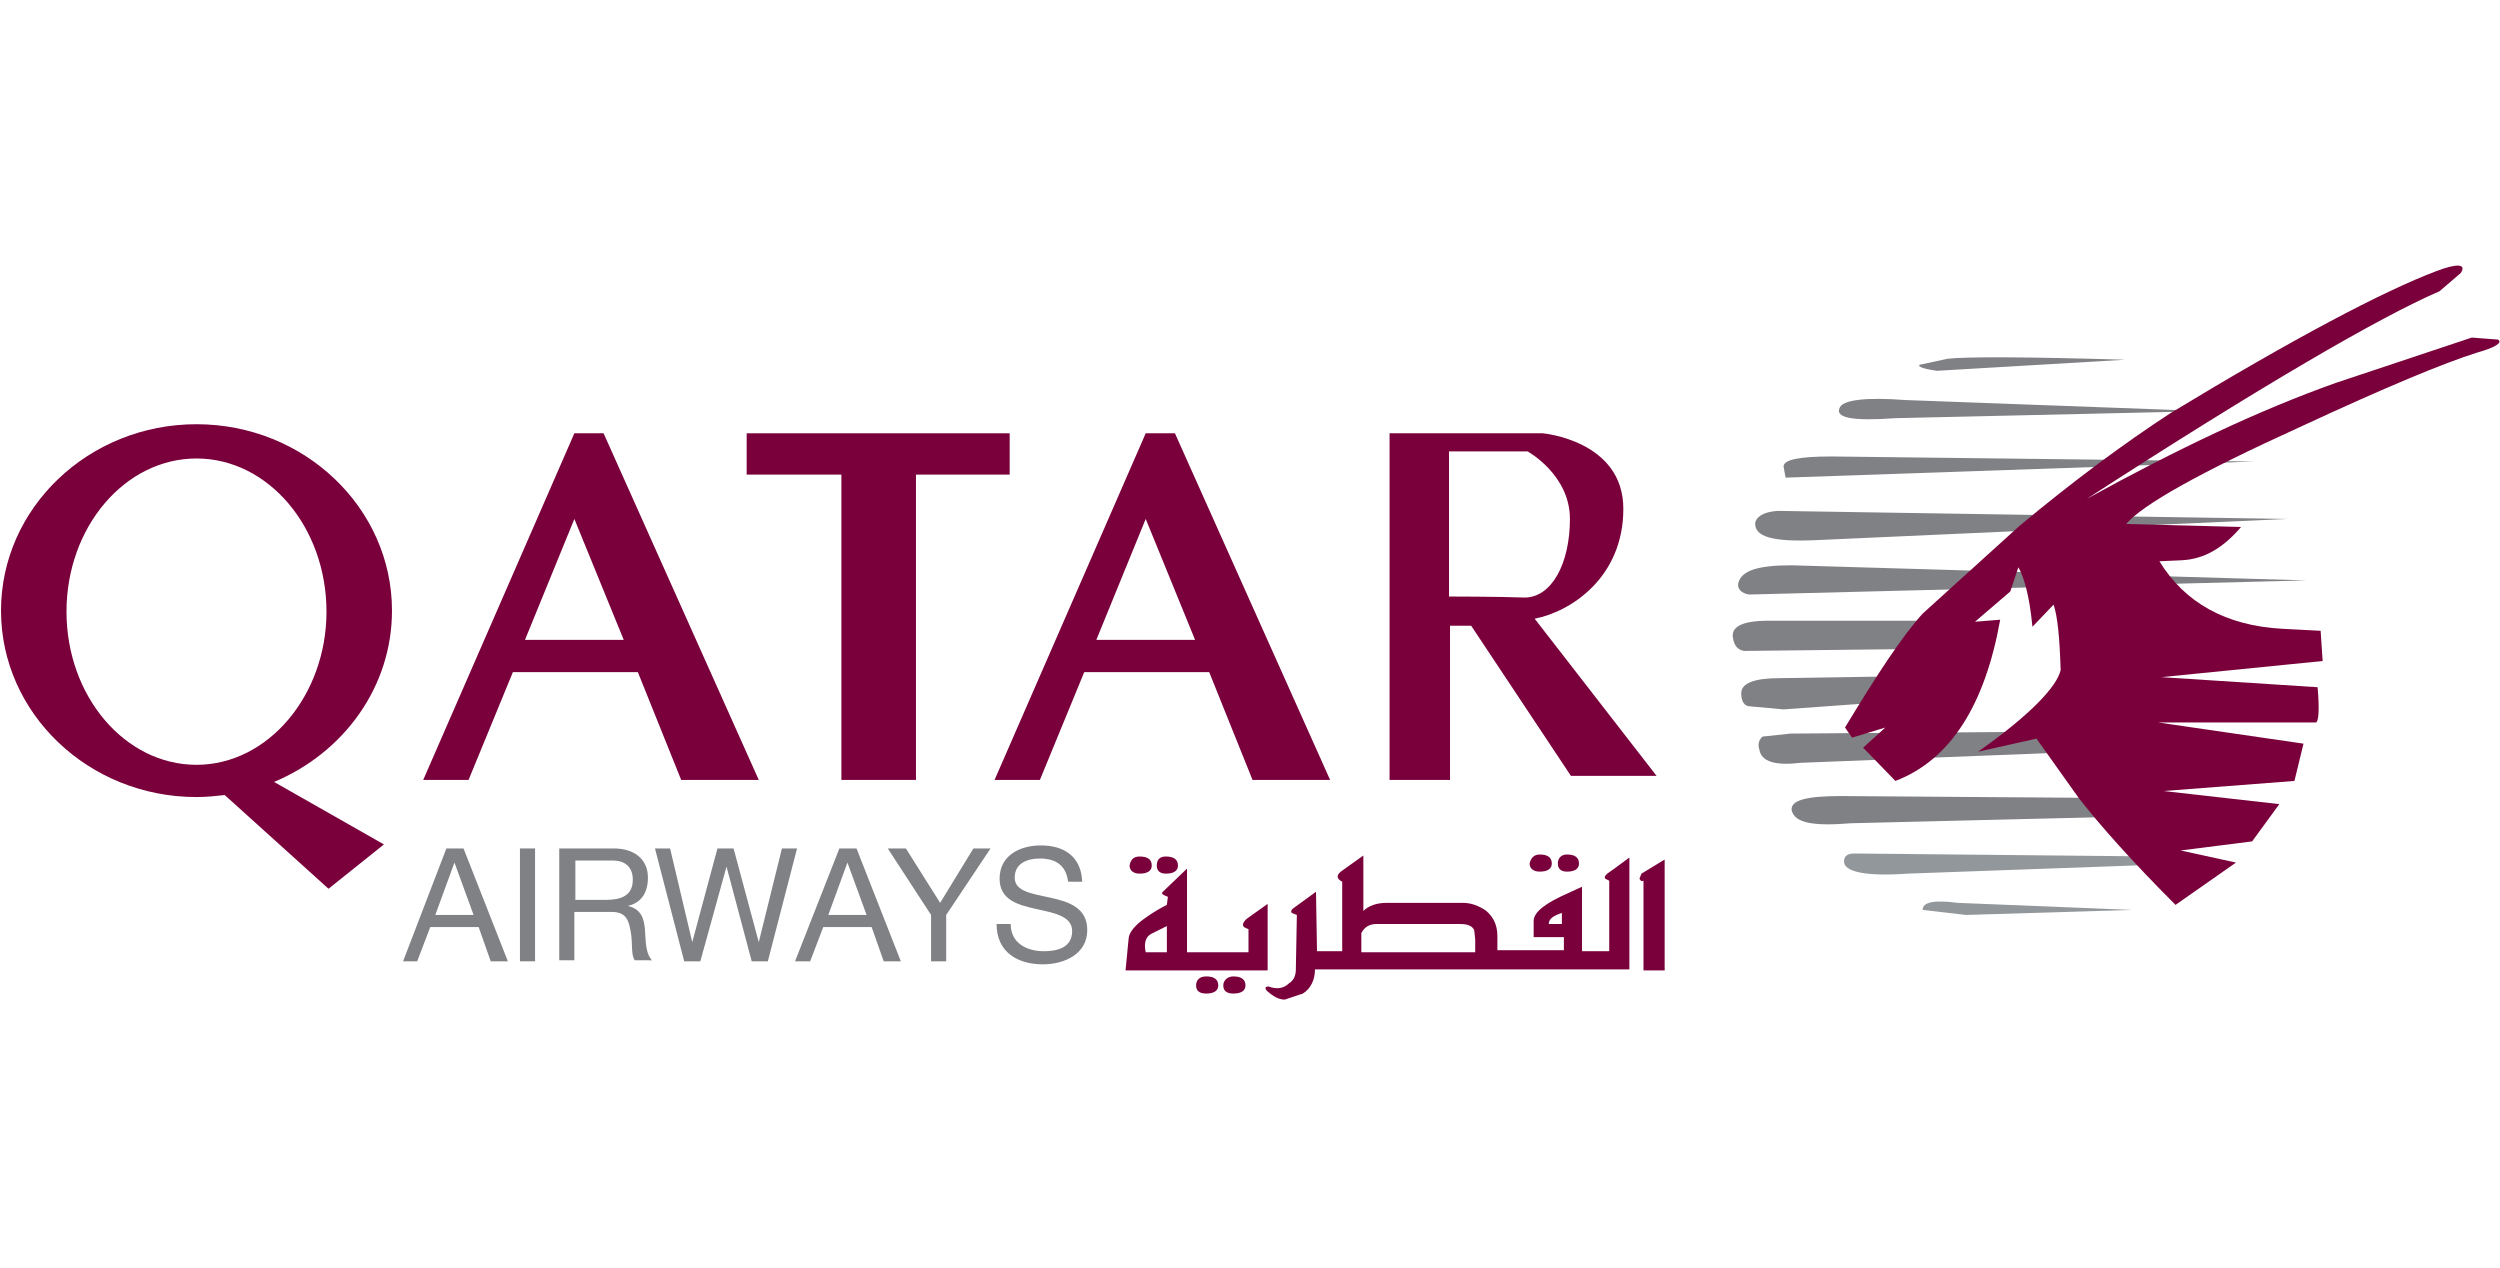<?xml version="1.0" encoding="utf-8"?>
<!-- Generator: Adobe Illustrator 20.1.0, SVG Export Plug-In . SVG Version: 6.00 Build 0)  -->
<svg version="1.1"
	 id="svg3112" xmlns:cc="http://creativecommons.org/ns#" xmlns:dc="http://purl.org/dc/elements/1.1/" xmlns:rdf="http://www.w3.org/1999/02/22-rdf-syntax-ns#" xmlns:svg="http://www.w3.org/2000/svg"
	 xmlns="http://www.w3.org/2000/svg" xmlns:xlink="http://www.w3.org/1999/xlink" x="0px" y="0px" viewBox="0 0 248.1 125.8"
	 style="enable-background:new 0 0 248.1 125.8;" xml:space="preserve">
<style type="text/css">
	.st0{fill-rule:evenodd;clip-rule:evenodd;fill:#808184;}
	.st1{fill-rule:evenodd;clip-rule:evenodd;fill:#92979B;}
	.st2{fill-rule:evenodd;clip-rule:evenodd;fill:#7A003C;}
	.st3{fill:#808184;}
</style>
<g>
	<g>
		<path class="st0" d="M192.2,36.8l18.7-1.1c-9.9-0.3-15.8-0.3-17.6-0.1l-2.8,0.6C190.3,36.4,190.9,36.6,192.2,36.8L192.2,36.8z"/>
		<path class="st0" d="M188.1,41.5l30.8-0.7l-29.8-1.1c-4-0.3-6.1,0-6.5,0.7C182,41.5,183.9,41.8,188.1,41.5L188.1,41.5z"/>
		<path class="st0" d="M177.2,47.4l46.5-1.6l-41.9-0.5c-3.2,0-4.8,0.3-4.8,1L177.2,47.4L177.2,47.4z"/>
		<path class="st0" d="M180.3,53.6l46.7-2.1l-50.6-0.8c-1.3,0.1-2,0.5-2.2,1.1C174,53.3,176,53.8,180.3,53.6L180.3,53.6z"/>
		<path class="st0" d="M173.6,59l55.3-1.4l-51.1-1.5c-3.3,0-5,0.5-5.3,1.8C172.4,58.4,172.8,58.9,173.6,59L173.6,59z"/>
		<path class="st0" d="M173.1,64.6l17.5-0.2l2.4-2.8h-17.5c-2.6,0-3.8,0.6-3.5,1.8C172.1,64,172.4,64.5,173.1,64.6L173.1,64.6z"/>
		<path class="st0" d="M177,70.4l11.1-0.8l1.5-2.5l-13,0.2c-2.5,0-3.8,0.5-3.8,1.5c0,0.8,0.3,1.3,0.9,1.3L177,70.4L177,70.4z"/>
		<path class="st0" d="M178.7,75.7l28.2-1.1l-2-2l-27.2,0.2l-2.8,0.3c-0.3,0.3-0.5,0.7-0.3,1.3C174.8,75.6,176.2,76,178.7,75.7
			L178.7,75.7z"/>
		<path class="st0" d="M210.7,79.2l-28-0.2c-3.4,0-5,0.4-4.9,1.4c0.3,1.3,2.2,1.6,5.9,1.3l28.8-0.7L210.7,79.2L210.7,79.2z"/>
		<path class="st1" d="M214.2,85L184,84.7c-0.7,0-1,0.3-1,0.8c0,1,2.1,1.5,6.3,1.2l27.8-1L214.2,85L214.2,85z"/>
		<path class="st1" d="M195.1,90.8l16.5-0.5l-17.3-0.7c-2.3-0.3-3.5-0.1-3.5,0.7L195.1,90.8L195.1,90.8z"/>
		<path class="st2" d="M242.1,28.9c-6,2.6-17.7,9.4-35,20.6c8.9-4.9,17.1-8.8,24.7-11.5l13.5-4.5l2.6,0.2c0.5,0.3-0.3,0.8-2.1,1.3
			c-3.2,1-9,3.4-17.6,7.4c-9.9,4.5-15.6,7.7-17.2,9.6l11.4,0.3c-1.7,2-3.6,3.2-5.9,3.3l-2.2,0.1c2.5,4.1,6.6,6.4,12.2,6.7l3.8,0.2
			l0.2,3l-16,1.6l15.5,1c0.2,2.3,0.1,3.5-0.2,3.5h-15.6l14.4,2.1l-0.9,3.7l-13,1l11.5,1.3l-2.7,3.7l-7.1,0.9l5.5,1.2l-6,4.2
			c-4.3-4.3-7.5-7.9-9.6-10.6l-4.2-5.9l-5.8,1.3c5.1-3.6,7.8-6.4,8.2-8.1c-0.1-3.2-0.3-5.3-0.7-6.5l-2.1,2.2
			c-0.3-3.2-0.9-5.1-1.4-5.9l-0.8,2.4l-3.5,3l2.5-0.2c-1.5,8.4-4.9,13.9-10.4,16l-3.2-3.3l2.2-2l-3.3,1l-0.7-1
			c3.2-5.3,5.7-9.1,7.7-11.3l9.6-8.7c5.4-4.5,10.4-8.2,15-11.2c12.2-7.4,21.1-12.1,26.4-14.1c2.1-0.8,3-0.7,2.4,0.2L242.1,28.9
			L242.1,28.9z"/>
	</g>
	<path class="st2" d="M152.2,93.1v-1.7c0-0.9,1.2-1.8,3.5-2.8l1.3-0.6v6.4h2.7v-7l-0.4-0.2c-0.1-0.2,0-0.3,0.2-0.5
		c0.3-0.2,1-0.7,2.2-1.6v11.1h-31.2c0,1-0.4,1.9-1.2,2.4l-1.8,0.6c-0.6,0-1.1-0.3-1.7-0.8c-0.3-0.3-0.3-0.5,0.1-0.5
		c0.8,0.3,1.5,0.2,2-0.3c0.5-0.3,0.7-0.8,0.7-1.4l0.1-5.4l-0.5-0.2c-0.1-0.1-0.1-0.3,0.2-0.5l2.2-1.6l0.1,5.9h2.5v-6.9
		c-0.6-0.3-0.6-0.7,0-1.1l2.1-1.5v5.5c0.5-0.5,1.3-0.8,2.3-0.8h7.6c0.8,0,1.6,0.3,2.3,0.8c0.7,0.6,1.1,1.4,1.1,2.5l0,1.4h6.6v-1.3
		H152.2L152.2,93.1z M117.8,86.2v8.3h6.1v-2.3c-0.7-0.2-0.7-0.5-0.2-1l2.1-1.5v6.6h-14.1l0.3-3.1c0-0.6,0.6-1.4,1.8-2.2
		c0.7-0.5,1.4-0.9,2-1.2l0.1-0.8c-0.5-0.2-0.7-0.3-0.5-0.5L117.8,86.2L117.8,86.2z M155,90.6c-0.9,0.3-1.3,0.6-1.3,1.1h1.3V90.6
		L155,90.6z M113.7,94.5h2.1v-2.6l-1.6,0.8C113.7,93,113.5,93.6,113.7,94.5L113.7,94.5z M113.1,85c0.8,0,1.2,0.3,1.2,0.9
		c0,0.5-0.4,0.8-1.2,0.8c-0.6,0-1-0.3-1-0.8C112.2,85.3,112.5,85,113.1,85L113.1,85z M115.7,85c0.8,0,1.2,0.3,1.2,0.9
		c0,0.5-0.4,0.8-1.2,0.8c-0.6,0-0.9-0.3-0.9-0.8C114.8,85.3,115.1,85,115.7,85L115.7,85z M119.7,96.9c0.8,0,1.2,0.3,1.2,0.9
		c0,0.5-0.4,0.8-1.2,0.8c-0.7,0-1-0.3-1-0.8C118.7,97.3,119,96.9,119.7,96.9L119.7,96.9z M122.4,96.9c0.8,0,1.2,0.3,1.2,0.9
		c0,0.5-0.4,0.8-1.2,0.8c-0.7,0-1-0.3-1-0.8C121.4,97.3,121.8,96.9,122.4,96.9L122.4,96.9z M152.8,84.8c0.8,0,1.2,0.3,1.2,0.9
		c0,0.5-0.4,0.8-1.2,0.8c-0.6,0-1-0.3-1-0.8C151.9,85.2,152.2,84.8,152.8,84.8L152.8,84.8z M155.5,84.8c0.8,0,1.2,0.3,1.2,0.9
		c0,0.5-0.4,0.8-1.2,0.8c-0.6,0-0.9-0.3-0.9-0.8C154.6,85.2,154.9,84.8,155.5,84.8L155.5,84.8z M146.4,94.5h-11.3v-1.9
		c0.3-0.6,0.8-0.9,1.5-0.9h8.3c0.8,0,1.2,0.2,1.4,0.6l0.1,0.9L146.4,94.5L146.4,94.5z M165.2,85.3v11h-2.1v-8.9
		c-0.2,0.1-0.3,0-0.4-0.2l0.2-0.5L165.2,85.3L165.2,85.3z"/>
	<g>
		<path class="st2" d="M67.6,77.4h7.7L59.9,43H57L42,77.4h4.5l4.4-10.7h12.4L67.6,77.4z M52.1,63.5l4.9-12l4.9,12H52.1z"/>
		<path class="st2" d="M124.3,77.4h7.7L116.6,43h-2.9l-15,34.4h4.5l4.4-10.7h12.4L124.3,77.4z M108.8,63.5l4.9-12l4.9,12H108.8z"/>
		<polygon class="st2" points="74.1,43 100.2,43 100.2,47.1 90.9,47.1 90.9,77.4 83.5,77.4 83.5,47.1 74.1,47.1 		"/>
		<g>
			<g>
				<path class="st2" d="M38.9,60.6c0-10.2-8.7-18.5-19.4-18.5c-10.7,0-19.4,8.3-19.4,18.5c0,10.2,8.7,18.5,19.4,18.5
					c1,0,1.9-0.1,2.8-0.2l10.3,9.3l5.5-4.4l-10.9-6.2C34.1,74.7,38.9,68.2,38.9,60.6z M19.5,75.9c-7.1,0-12.9-6.8-12.9-15.2
					c0-8.4,5.8-15.2,12.9-15.2c7.1,0,12.9,6.8,12.9,15.2C32.4,69,26.6,75.9,19.5,75.9z"/>
			</g>
		</g>
		<path class="st2" d="M152.3,61.4c3.6-0.7,8.8-4.1,8.8-10.9c0-6.8-8-7.5-8-7.5h-9.2h-2.8h-3.2v34.4h6V62.1h2.1l9.9,14.9h8.5
			L152.3,61.4z M143.8,59.2V44.8h7.8c0,0,4.2,2.3,4.2,6.7s-1.8,7.8-4.5,7.8C148.6,59.2,143.8,59.2,143.8,59.2z"/>
	</g>
	<g>
		<path class="st3" d="M44.3,84.2H46l4.4,11.2h-1.7L47.5,92h-4.8l-1.3,3.4H40L44.3,84.2z M43.2,90.8H47l-1.9-5.2h0L43.2,90.8z"/>
		<path class="st3" d="M51.6,84.2h1.5v11.2h-1.5V84.2z"/>
		<path class="st3" d="M55.6,84.2h5.3c2.1,0,3.4,1.1,3.4,2.9c0,1.4-0.6,2.5-2,2.8v0c1.3,0.3,1.6,1.2,1.7,2.3c0.1,1.1,0,2.3,0.7,3.1
			H63c-0.4-0.5-0.2-1.7-0.4-2.8c-0.2-1.1-0.4-2-1.9-2h-3.7v4.8h-1.5V84.2z M60.2,89.3c1.4,0,2.6-0.4,2.6-2c0-1.1-0.6-1.9-2-1.9h-3.7
			v3.9H60.2z"/>
		<path class="st3" d="M76.2,95.4h-1.6L72.1,86h0l-2.6,9.4h-1.6L65,84.2h1.5l2.2,9.3h0l2.5-9.3h1.6l2.5,9.3h0l2.3-9.3h1.5L76.2,95.4
			z"/>
		<path class="st3" d="M83.3,84.2H85l4.4,11.2h-1.7L86.5,92h-4.8l-1.3,3.4h-1.5L83.3,84.2z M82.2,90.8H86l-1.9-5.2h0L82.2,90.8z"/>
		<path class="st3" d="M93.9,90.8v4.6h-1.5v-4.6l-4.3-6.6h1.8l3.4,5.4l3.3-5.4h1.7L93.9,90.8z"/>
		<path class="st3" d="M106,87.5c-0.2-1.6-1.2-2.3-2.8-2.3c-1.3,0-2.5,0.5-2.5,1.9c0,1.4,1.8,1.6,3.6,2c1.8,0.4,3.6,1,3.6,3.2
			c0,2.4-2.3,3.4-4.4,3.4c-2.5,0-4.6-1.2-4.6-4h1.4c0,1.9,1.6,2.7,3.3,2.7c1.4,0,2.8-0.4,2.8-2c0-1.5-1.8-1.8-3.6-2.2
			c-1.8-0.4-3.6-0.9-3.6-3c0-2.3,2-3.3,4.1-3.3c2.3,0,4,1.1,4.1,3.6H106z"/>
	</g>
</g>
</svg>
